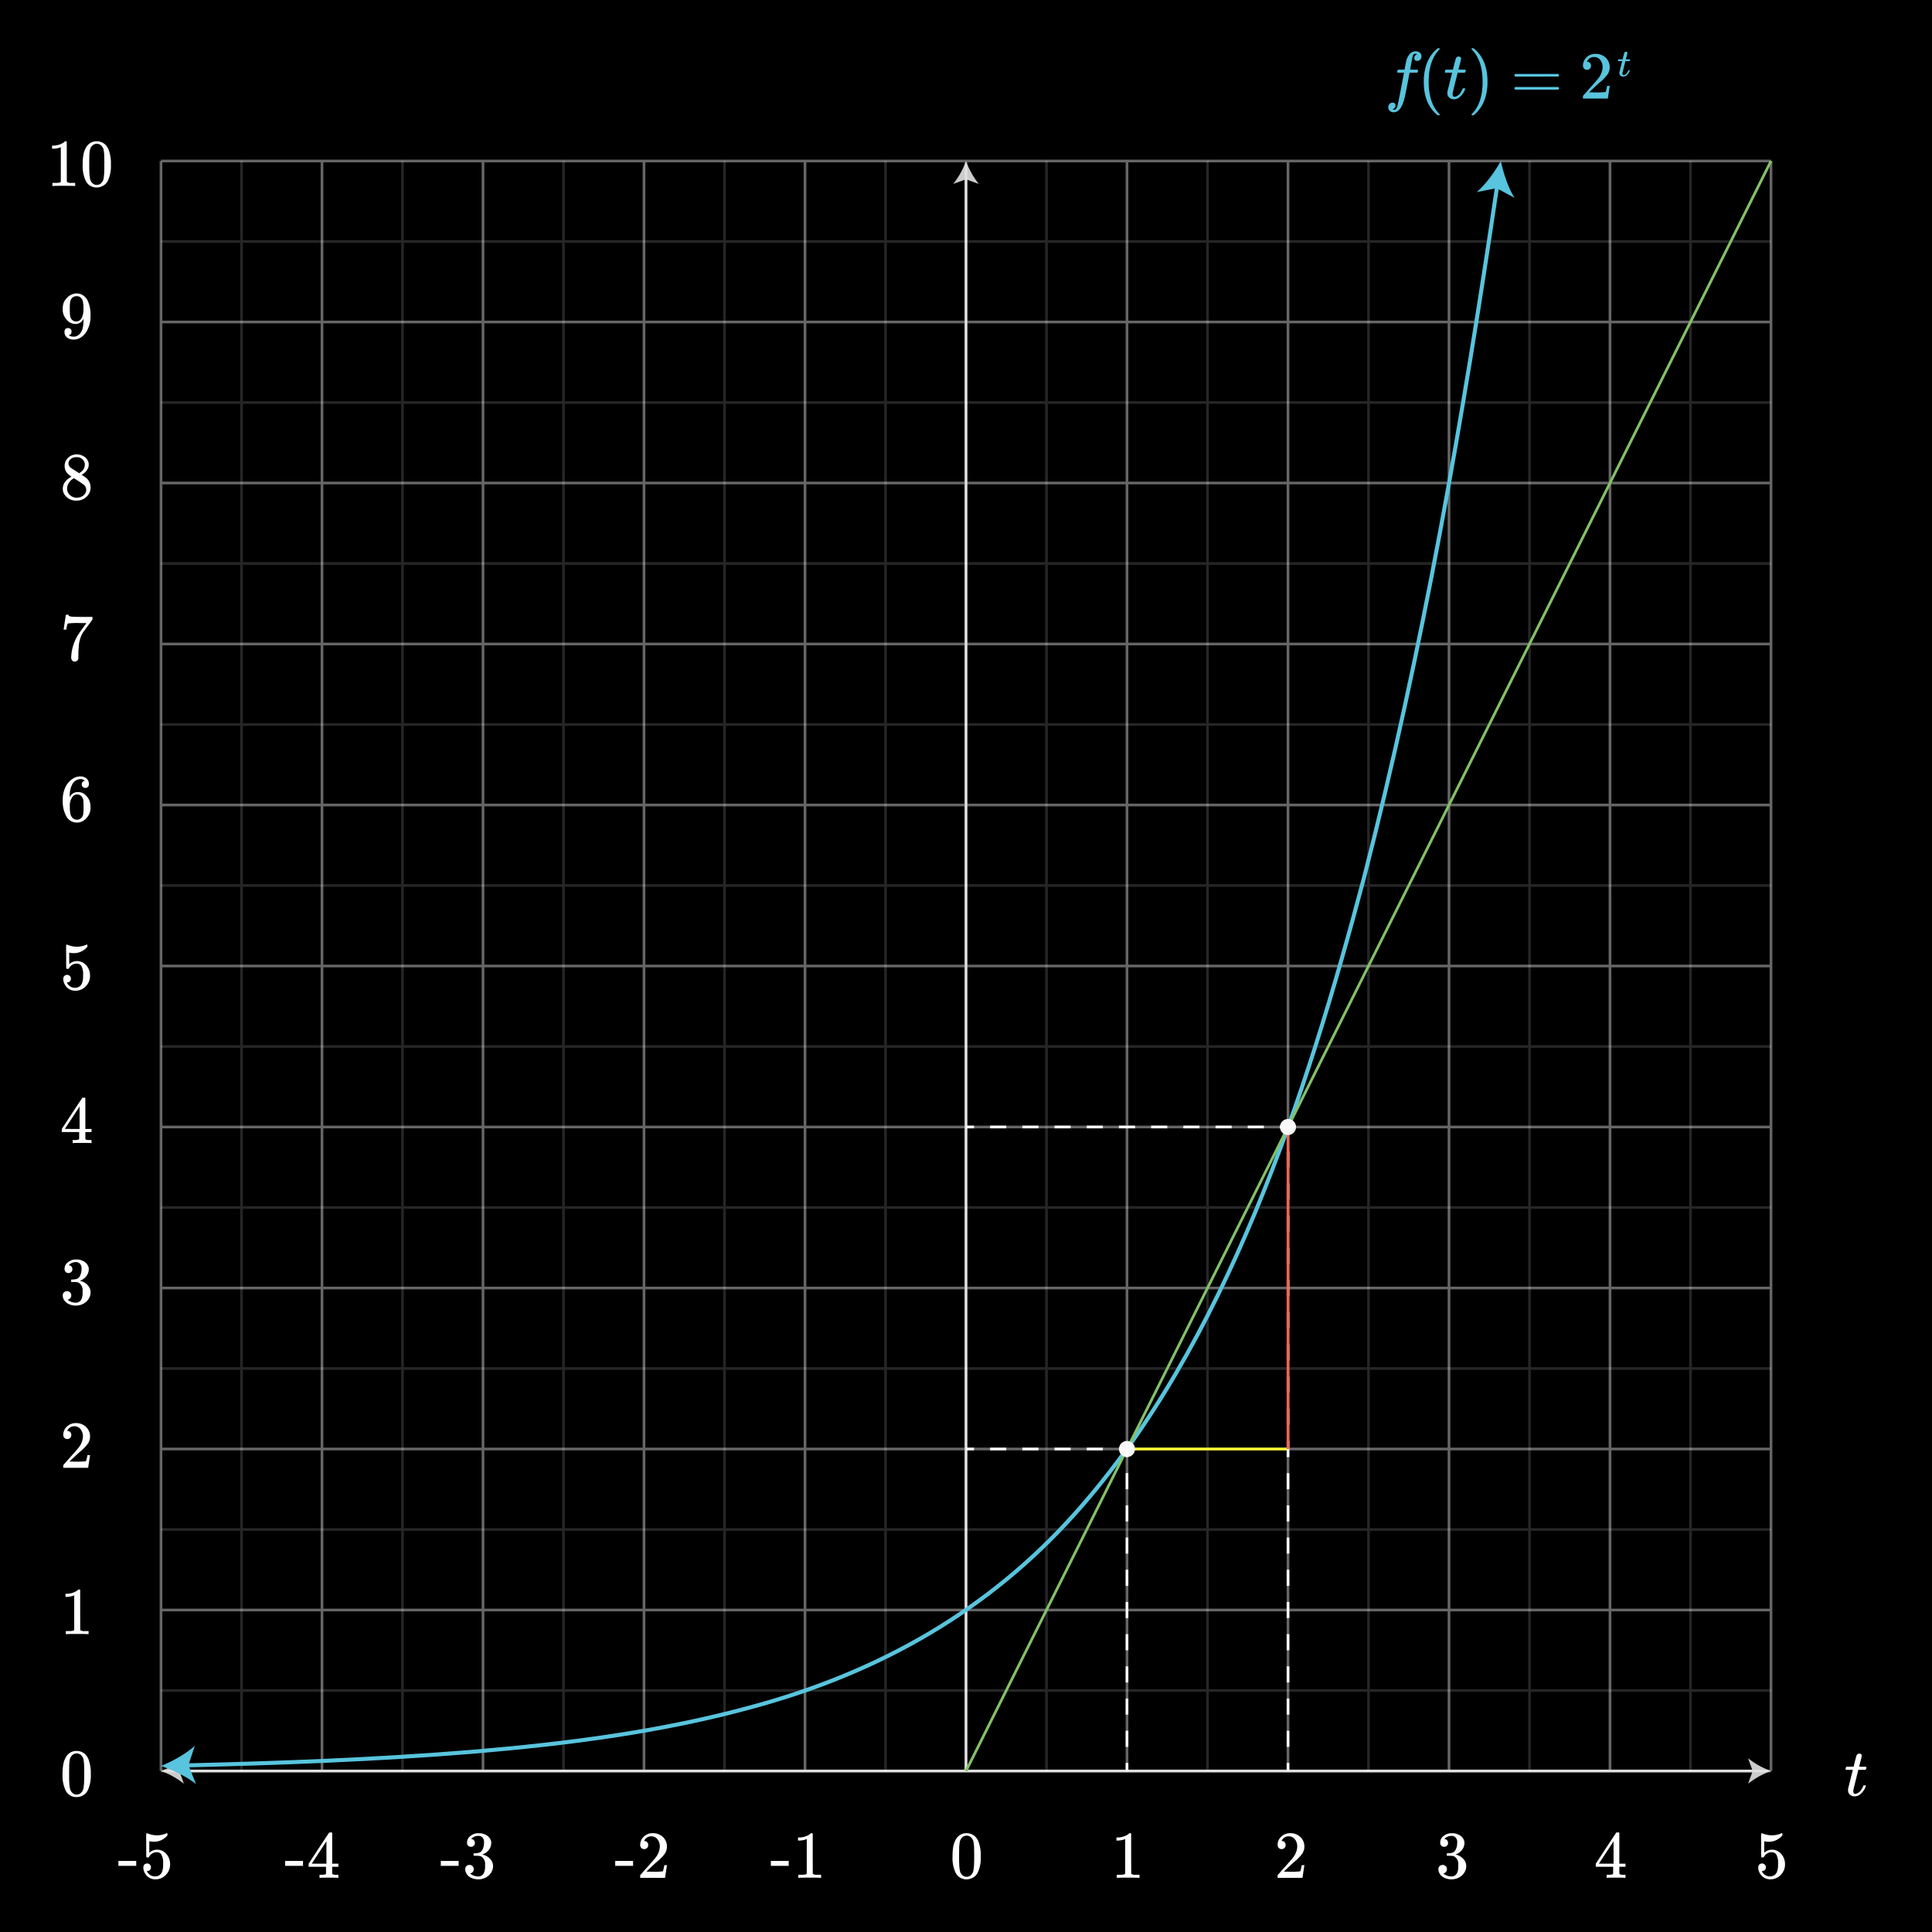 <svg xmlns="http://www.w3.org/2000/svg" width="720" height="720" viewBox="0 0 720 720"><rect width="720" height="720"/><g style="opacity:0.15"><line x1="90" y1="60" x2="90" y2="660" style="fill:none;stroke:#fff;stroke-miterlimit:24"/><line x1="150" y1="60" x2="150" y2="660" style="fill:none;stroke:#fff;stroke-miterlimit:24"/><line x1="210" y1="60" x2="210" y2="660" style="fill:none;stroke:#fff;stroke-miterlimit:24"/><line x1="270" y1="60" x2="270" y2="660" style="fill:none;stroke:#fff;stroke-miterlimit:24"/><line x1="330" y1="60" x2="330" y2="660" style="fill:none;stroke:#fff;stroke-miterlimit:24"/><line x1="390" y1="60" x2="390" y2="660" style="fill:none;stroke:#fff;stroke-miterlimit:24"/><line x1="450" y1="60" x2="450" y2="660" style="fill:none;stroke:#fff;stroke-miterlimit:24"/><line x1="510" y1="60" x2="510" y2="660" style="fill:none;stroke:#fff;stroke-miterlimit:24"/><line x1="570" y1="60" x2="570" y2="660" style="fill:none;stroke:#fff;stroke-miterlimit:24"/><line x1="630" y1="60" x2="630" y2="660" style="fill:none;stroke:#fff;stroke-miterlimit:24"/><line x1="60" y1="90" x2="660" y2="90" style="fill:none;stroke:#fff;stroke-miterlimit:24"/><line x1="60" y1="150" x2="660" y2="150" style="fill:none;stroke:#fff;stroke-miterlimit:24"/><line x1="60" y1="210" x2="660" y2="210" style="fill:none;stroke:#fff;stroke-miterlimit:24"/><line x1="60" y1="270" x2="660" y2="270" style="fill:none;stroke:#fff;stroke-miterlimit:24"/><line x1="60" y1="330" x2="660" y2="330" style="fill:none;stroke:#fff;stroke-miterlimit:24"/><line x1="60" y1="390" x2="660" y2="390" style="fill:none;stroke:#fff;stroke-miterlimit:24"/><line x1="60" y1="450" x2="660" y2="450" style="fill:none;stroke:#fff;stroke-miterlimit:24"/><line x1="60" y1="510" x2="660" y2="510" style="fill:none;stroke:#fff;stroke-miterlimit:24"/><line x1="60" y1="570" x2="660" y2="570" style="fill:none;stroke:#fff;stroke-miterlimit:24"/><line x1="60" y1="630" x2="660" y2="630" style="fill:none;stroke:#fff;stroke-miterlimit:24"/></g><g style="opacity:0.4"><line x1="60" y1="60" x2="60" y2="660" style="fill:none;stroke:#fff;stroke-miterlimit:24"/><line x1="120" y1="60" x2="120" y2="660" style="fill:none;stroke:#fff;stroke-miterlimit:24"/><line x1="180" y1="60" x2="180" y2="660" style="fill:none;stroke:#fff;stroke-miterlimit:24"/><line x1="240" y1="60" x2="240" y2="660" style="fill:none;stroke:#fff;stroke-miterlimit:24"/><line x1="300" y1="60" x2="300" y2="660" style="fill:none;stroke:#fff;stroke-miterlimit:24"/><line x1="360" y1="60" x2="360" y2="660" style="fill:none;stroke:#fff;stroke-miterlimit:24"/><line x1="420" y1="60" x2="420" y2="660" style="fill:none;stroke:#fff;stroke-miterlimit:24"/><line x1="480" y1="60" x2="480" y2="660" style="fill:none;stroke:#fff;stroke-miterlimit:24"/><line x1="540" y1="60" x2="540" y2="660" style="fill:none;stroke:#fff;stroke-miterlimit:24"/><line x1="600" y1="60" x2="600" y2="660" style="fill:none;stroke:#fff;stroke-miterlimit:24"/><line x1="660" y1="60" x2="660" y2="660" style="fill:none;stroke:#fff;stroke-miterlimit:24"/><line x1="60" y1="60" x2="660" y2="60" style="fill:none;stroke:#fff;stroke-miterlimit:24"/><line x1="60" y1="120" x2="660" y2="120" style="fill:none;stroke:#fff;stroke-miterlimit:24"/><line x1="60" y1="180" x2="660" y2="180" style="fill:none;stroke:#fff;stroke-miterlimit:24"/><line x1="60" y1="240" x2="660" y2="240" style="fill:none;stroke:#fff;stroke-miterlimit:24"/><line x1="60" y1="300" x2="660" y2="300" style="fill:none;stroke:#fff;stroke-miterlimit:24"/><line x1="60" y1="360" x2="660" y2="360" style="fill:none;stroke:#fff;stroke-miterlimit:24"/><line x1="60" y1="420" x2="660" y2="420" style="fill:none;stroke:#fff;stroke-miterlimit:24"/><line x1="60" y1="480" x2="660" y2="480" style="fill:none;stroke:#fff;stroke-miterlimit:24"/><line x1="60" y1="540" x2="660" y2="540" style="fill:none;stroke:#fff;stroke-miterlimit:24"/><line x1="60" y1="600" x2="660" y2="600" style="fill:none;stroke:#fff;stroke-miterlimit:24"/><line x1="60" y1="660" x2="660" y2="660" style="fill:none;stroke:#fff;stroke-miterlimit:24"/></g><g style="opacity:0.8"><line x1="360" y1="660" x2="360" y2="66.035" style="fill:none;stroke:#fff;stroke-miterlimit:10"/><path d="M360,60a30.231,30.231,0,0,0,4.756,8.547L360,66.827l-4.755,1.72A30.2,30.2,0,0,0,360,60Z" style="fill:#fff"/></g><path d="M356.4,685.2a4.412,4.412,0,0,1,3.825-2.025,4.607,4.607,0,0,1,3.2,1.25,5.407,5.407,0,0,1,1.151,1.7,14.3,14.3,0,0,1,.926,5.7,13.04,13.04,0,0,1-1.077,5.925,4.329,4.329,0,0,1-2.048,2.1,4.728,4.728,0,0,1-2.125.524,4.408,4.408,0,0,1-4.2-2.625,13.058,13.058,0,0,1-1.074-5.925,19.438,19.438,0,0,1,.313-3.838A8.373,8.373,0,0,1,356.4,685.2Zm5.626-.3a2.307,2.307,0,0,0-1.775-.8,2.38,2.38,0,0,0-1.8.8,3.006,3.006,0,0,0-.75,1.4,15.451,15.451,0,0,0-.25,2.85q0,.15-.012.975t-.014,1.375q0,2.4.051,3.351a14.113,14.113,0,0,0,.3,2.511,2.832,2.832,0,0,0,.75,1.313,2.213,2.213,0,0,0,1.725.75,2.187,2.187,0,0,0,1.7-.75,2.832,2.832,0,0,0,.75-1.313,14.307,14.307,0,0,0,.3-2.511q.05-.951.048-3.351,0-.549-.011-1.375t-.012-.975a15.634,15.634,0,0,0-.25-2.85A3.043,3.043,0,0,0,362.026,684.9Z" style="fill:#fff"/><path d="M24.732,654.548a4.411,4.411,0,0,1,3.825-2.026,4.607,4.607,0,0,1,3.2,1.25,5.412,5.412,0,0,1,1.151,1.7,14.294,14.294,0,0,1,.926,5.7,13.043,13.043,0,0,1-1.077,5.925,4.327,4.327,0,0,1-2.048,2.1,4.716,4.716,0,0,1-2.125.525,4.405,4.405,0,0,1-4.2-2.625,13.059,13.059,0,0,1-1.075-5.925,19.514,19.514,0,0,1,.313-3.838A8.386,8.386,0,0,1,24.732,654.548Zm5.626-.3a2.308,2.308,0,0,0-1.775-.8,2.381,2.381,0,0,0-1.8.8,3.008,3.008,0,0,0-.75,1.4,15.455,15.455,0,0,0-.25,2.851q0,.15-.012.975t-.014,1.375q0,2.4.051,3.35a14.127,14.127,0,0,0,.3,2.512,2.829,2.829,0,0,0,.75,1.312,2.213,2.213,0,0,0,1.725.75,2.187,2.187,0,0,0,1.7-.75,2.829,2.829,0,0,0,.75-1.312,14.321,14.321,0,0,0,.3-2.512q.05-.951.048-3.35,0-.55-.011-1.375t-.012-.975a15.638,15.638,0,0,0-.25-2.851A3.044,3.044,0,0,0,30.358,654.248Z" style="fill:#fff"/><path d="M32.733,609q-.427-.075-3.977-.075-3.5,0-3.923.075h-.3v-1.151h.649a14.141,14.141,0,0,0,1.875-.074,1.6,1.6,0,0,0,.6-.3V594.55a.6.6,0,0,0-.2.075,7.346,7.346,0,0,1-2.576.474h-.474V593.95h.474a6.963,6.963,0,0,0,3.5-.95,3.462,3.462,0,0,0,.776-.575c.033-.05.133-.076.3-.076a.625.625,0,0,1,.423.151v7.474l.026,7.5a2.419,2.419,0,0,0,1.625.375h1.474V609Z" style="fill:#fff"/><path d="M25.083,536.275a1.4,1.4,0,0,1-1.1-.45,1.6,1.6,0,0,1-.4-1.1,4.1,4.1,0,0,1,1.362-3.086,4.583,4.583,0,0,1,3.264-1.289,5.414,5.414,0,0,1,3.562,1.164,4.874,4.874,0,0,1,1.736,3.037,7.357,7.357,0,0,1,.051.825,4.718,4.718,0,0,1-.875,2.724,16.52,16.52,0,0,1-2.824,2.875q-.9.777-2.5,2.3l-1.477,1.4,1.9.025a30.106,30.106,0,0,0,4.176-.125c.066-.017.15-.191.25-.525a15.851,15.851,0,0,0,.349-1.7v-.074h1v.074l-.7,4.576V547H23.583v-.475a1.7,1.7,0,0,1,.049-.575q.025-.026,2.1-2.375,2.724-3.026,3.5-4a7.258,7.258,0,0,0,1.674-4.175,4.37,4.37,0,0,0-.862-2.762,2.881,2.881,0,0,0-2.414-1.113,2.742,2.742,0,0,0-2.349,1.3c-.033.066-.084.158-.151.274a.567.567,0,0,0-.074.151c0,.016.041.025.125.025a1.274,1.274,0,0,1,1.012.449,1.557,1.557,0,0,1,.389,1.051,1.5,1.5,0,0,1-.413,1.063A1.428,1.428,0,0,1,25.083,536.275Z" style="fill:#fff"/><path d="M25.507,474.425A1.368,1.368,0,0,1,24.445,474a1.572,1.572,0,0,1-.387-1.1,3.017,3.017,0,0,1,1.125-2.387,4.782,4.782,0,0,1,2.6-1.138h.375c.584,0,.951.009,1.1.025a6.036,6.036,0,0,1,1.676.525,3.719,3.719,0,0,1,2.074,2.35,2.383,2.383,0,0,1,.077.675,4.165,4.165,0,0,1-.913,2.638,5.055,5.055,0,0,1-2.289,1.662q-.123.05,0,.075a1.63,1.63,0,0,0,.25.075,5.339,5.339,0,0,1,2.577,1.587,3.833,3.833,0,0,1,1.048,2.638,4.364,4.364,0,0,1-.474,1.974,4.967,4.967,0,0,1-1.963,2.114,5.693,5.693,0,0,1-3.037.837,5.971,5.971,0,0,1-2.924-.7,3.593,3.593,0,0,1-1.727-1.875,2.821,2.821,0,0,1-.25-1.224,1.5,1.5,0,0,1,.463-1.138,1.666,1.666,0,0,1,2.264.013,1.529,1.529,0,0,1,.449,1.125,1.606,1.606,0,0,1-.324,1,1.481,1.481,0,0,1-.875.55l-.176.049a4.707,4.707,0,0,0,3.1,1.125,2.233,2.233,0,0,0,2.076-1.324,5.752,5.752,0,0,0,.424-2.525v-.5a3.2,3.2,0,0,0-1.6-3.175,5.211,5.211,0,0,0-1.525-.175l-1.049-.025-.076-.05a.943.943,0,0,1-.049-.4c0-.2.023-.326.074-.375a.211.211,0,0,1,.125-.076,8.732,8.732,0,0,0,1.449-.125,2.159,2.159,0,0,0,1.676-1.237,5.523,5.523,0,0,0,.574-2.612,2.375,2.375,0,0,0-.875-2.175,2.067,2.067,0,0,0-1.173-.351,3.71,3.71,0,0,0-2.2.676,1.077,1.077,0,0,0-.224.162,1.448,1.448,0,0,0-.2.213l-.077.1c.051.016.11.033.176.05a1.194,1.194,0,0,1,.838.475,1.525,1.525,0,0,1,.338.975,1.381,1.381,0,0,1-.414,1.013A1.44,1.44,0,0,1,25.507,474.425Z" style="fill:#fff"/><path d="M33.882,426q-.348-.075-3.224-.075-3,0-3.35.075h-.224v-1.151h.775a5.145,5.145,0,0,0,1.324-.125.45.45,0,0,0,.3-.25q.024-.05.023-1.349v-1.25H23.033v-1.151l3.775-5.774q3.827-5.8,3.875-5.825a1.328,1.328,0,0,1,.526-.05h.449l.15.149v11.5h2.3v1.151h-2.3v1.275q0,1.026.012,1.2a.465.465,0,0,0,.139.3,3.156,3.156,0,0,0,1.423.2h.727V426Zm-4.224-5.276v-8.349L24.183,420.7l2.725.024Z" style="fill:#fff"/><path d="M25.007,363.31a1.375,1.375,0,0,1,1.014.413,1.406,1.406,0,0,1,.412,1.037,1.286,1.286,0,0,1-.426.975,1.349,1.349,0,0,1-.949.4h-.176l.076.125a3.239,3.239,0,0,0,1.151,1.325,3.173,3.173,0,0,0,1.824.525,2.658,2.658,0,0,0,2.551-1.5,7.631,7.631,0,0,0,.475-3.2,6.211,6.211,0,0,0-.676-3.475,1.969,1.969,0,0,0-1.6-.825,3.217,3.217,0,0,0-2.949,1.7.491.491,0,0,1-.188.212,1.075,1.075,0,0,1-.363.038q-.426,0-.475-.15-.051-.1-.05-4.375,0-.75-.013-1.775t-.013-1.3q0-1.4.151-1.4a.143.143,0,0,1,.1-.05l.452.15a8.857,8.857,0,0,0,3.324.65,8.5,8.5,0,0,0,3.4-.7.789.789,0,0,1,.324-.1q.2,0,.2.45v.325a6.392,6.392,0,0,1-5.125,2.425,6.007,6.007,0,0,1-1.4-.15l-.25-.05v4.3a4.286,4.286,0,0,1,3.949-1.025,4.733,4.733,0,0,1,2.739,1.9,5.743,5.743,0,0,1,1.062,3.45,5.464,5.464,0,0,1-1.588,3.925,5.212,5.212,0,0,1-3.912,1.65,4.169,4.169,0,0,1-2.676-.875,2.78,2.78,0,0,1-.824-.825,4.424,4.424,0,0,1-.95-2.225c0-.05,0-.129-.013-.237s-.012-.188-.012-.238a1.485,1.485,0,0,1,.4-1.1A1.386,1.386,0,0,1,25.007,363.31Z" style="fill:#fff"/><path d="M31.658,290.974a2.367,2.367,0,0,0-1.549-.625,3.58,3.58,0,0,0-2.926,1.5,8.69,8.69,0,0,0-1.176,5.051l.026.1.2-.325a3.193,3.193,0,0,1,2.773-1.5,4.188,4.188,0,0,1,2.026.475,5.2,5.2,0,0,1,1.2,1.012,6.376,6.376,0,0,1,.975,1.413,6.733,6.733,0,0,1,.525,2.675v.45a4.489,4.489,0,0,1-.125,1.075,5.628,5.628,0,0,1-1.551,2.775,4.6,4.6,0,0,1-2.4,1.4,4.928,4.928,0,0,1-1.85.024,4.422,4.422,0,0,1-2.95-2,11.667,11.667,0,0,1-1.476-6.3,11.009,11.009,0,0,1,.951-4.725,7.468,7.468,0,0,1,2.651-3.15,4.979,4.979,0,0,1,2.924-.951,3.426,3.426,0,0,1,2.338.776,2.673,2.673,0,0,1,.886,2.125,1.383,1.383,0,0,1-.361,1,1.277,1.277,0,0,1-.963.375,1.326,1.326,0,0,1-.963-.35,1.289,1.289,0,0,1-.361-.975A1.237,1.237,0,0,1,31.658,290.974Zm-1.1,6a2.183,2.183,0,0,0-1.8-.9,2.031,2.031,0,0,0-1.5.575,5.419,5.419,0,0,0-1.224,3.949,10.507,10.507,0,0,0,.3,3.076,2.872,2.872,0,0,0,.849,1.275,2.094,2.094,0,0,0,1.426.524,2.242,2.242,0,0,0,1.949-.949,2.764,2.764,0,0,0,.475-1.25,16.674,16.674,0,0,0,.1-2.1v-.8a17.262,17.262,0,0,0-.1-2.151A2.777,2.777,0,0,0,30.558,296.974Z" style="fill:#fff"/><path d="M23.708,234.55q.024-.051.424-2.725l.4-2.675c0-.033.166-.051.5-.051h.5v.1q0,.25.375.425a3.914,3.914,0,0,0,1.312.224q.938.053,4.213.051h3.026v.975l-1.7,2.325q-.375.525-.849,1.162c-.317.425-.559.755-.725.987s-.267.375-.3.426a11.564,11.564,0,0,0-1.548,5.425q-.1,1.026-.125,2.8c0,.233,0,.471-.014.713s-.012.437-.012.587v.225a1.266,1.266,0,0,1-.488.725,1.338,1.338,0,0,1-.836.3,1.22,1.22,0,0,1-.963-.412A1.667,1.667,0,0,1,26.533,245q0-.375.1-1.425a17.461,17.461,0,0,1,2.327-6.775q.5-.8,2.1-3.025l1.151-1.575H29.882a29.627,29.627,0,0,0-4.574.149c-.067.035-.159.217-.275.551a8.324,8.324,0,0,0-.25,1.175,2.977,2.977,0,0,1-.075.475v.075h-1Z" style="fill:#fff"/><path d="M26.632,177.625a7.42,7.42,0,0,1-1.886-1.675,4.292,4.292,0,0,1-.263-4.1,4.444,4.444,0,0,1,1.612-1.812,4.4,4.4,0,0,1,2.438-.688,4.973,4.973,0,0,1,2.951.888,3.69,3.69,0,0,1,1.549,2.288,4.461,4.461,0,0,1,.025.6,3.592,3.592,0,0,1-.051.75,4.668,4.668,0,0,1-2.273,2.849l-.3.2q1.4.949,1.449,1a4.6,4.6,0,0,1,1.875,3.725,4.645,4.645,0,0,1-1.486,3.462,5.135,5.135,0,0,1-3.713,1.438,5,5,0,0,1-4.525-2.25,3.718,3.718,0,0,1-.625-2.175Q23.408,179.4,26.632,177.625Zm-1.625,4.45a3.132,3.132,0,0,0,1.077,2.438,3.629,3.629,0,0,0,2.5.961,4.044,4.044,0,0,0,1.861-.424,3.113,3.113,0,0,0,1.264-1.1,2.474,2.474,0,0,0,.423-1.375,2.538,2.538,0,0,0-.875-1.9q-.2-.2-2.074-1.425-.351-.227-.762-.487t-.638-.414l-.2-.125-.3.151a4.862,4.862,0,0,0-2.075,2.5A4.086,4.086,0,0,0,25.007,182.075Zm6.6-8.9a2.58,2.58,0,0,0-.7-1.826,3.1,3.1,0,0,0-1.7-.949,8.21,8.21,0,0,0-.827-.025,3.021,3.021,0,0,0-2.224.9,1.807,1.807,0,0,0-.625,1.375,1.964,1.964,0,0,0,.9,1.7q.126.126,1.6,1.051l1.451.949c.016-.015.125-.086.324-.211a2.587,2.587,0,0,0,.449-.338A3.245,3.245,0,0,0,31.609,173.175Z" style="fill:#fff"/><path d="M26.658,123.6a1.419,1.419,0,0,1-.262.875,1.064,1.064,0,0,1-.687.426l-.1.025c0,.016.057.062.174.137a1.03,1.03,0,0,0,.275.138,3.571,3.571,0,0,0,1.426.25,2.769,2.769,0,0,0,.648-.05,3.419,3.419,0,0,0,2.026-1.551q.975-1.4.974-4.849v-.175l-.125.2a3.193,3.193,0,0,1-2.875,1.7,4.237,4.237,0,0,1-3.4-1.724,5.418,5.418,0,0,1-1.351-3.9,6.2,6.2,0,0,1,.388-2.375,6.021,6.021,0,0,1,1.338-1.875,4.942,4.942,0,0,1,3.1-1.474l.074-.026h.125c.033,0,.088,0,.162.013a1.644,1.644,0,0,0,.187.013,3.46,3.46,0,0,1,.727.05A4.73,4.73,0,0,1,32.658,112a12.782,12.782,0,0,1,1.076,5.65,11.054,11.054,0,0,1-1.5,5.925,6.841,6.841,0,0,1-2.113,2.188,4.758,4.758,0,0,1-2.588.787A4.057,4.057,0,0,1,25,125.812a2.525,2.525,0,0,1-.963-2.137q0-1.4,1.326-1.4a1.226,1.226,0,0,1,1.3,1.324Zm2.525-13.174a3.707,3.707,0,0,0-.7-.05,2.207,2.207,0,0,0-1.625.675,2.651,2.651,0,0,0-.688,1.312,14.227,14.227,0,0,0-.164,2.612,23.166,23.166,0,0,0,.125,2.7,2.515,2.515,0,0,0,.739,1.538,2.166,2.166,0,0,0,1.562.587h.1a2.3,2.3,0,0,0,1.963-1.412,7.274,7.274,0,0,0,.613-3.138,13.691,13.691,0,0,0-.2-2.8,2.689,2.689,0,0,0-.612-1.3A2.1,2.1,0,0,0,29.183,110.425Z" style="fill:#fff"/><path d="M27.734,69.312q-.428-.073-3.977-.075-3.5,0-3.924.075h-.3v-1.15h.65a14.141,14.141,0,0,0,1.875-.074,1.616,1.616,0,0,0,.6-.3V54.862a.621.621,0,0,0-.2.075,7.37,7.37,0,0,1-2.577.475h-.474V54.263h.474a6.964,6.964,0,0,0,3.5-.951,3.432,3.432,0,0,0,.776-.575c.033-.05.133-.075.3-.075a.629.629,0,0,1,.423.15v7.475l.026,7.5a2.419,2.419,0,0,0,1.625.375h1.474v1.15Z" style="fill:#fff"/><path d="M32.234,54.687a4.412,4.412,0,0,1,3.824-2.025,4.611,4.611,0,0,1,3.2,1.25,5.452,5.452,0,0,1,1.151,1.7,14.317,14.317,0,0,1,.925,5.7,13.041,13.041,0,0,1-1.076,5.925,4.331,4.331,0,0,1-2.049,2.1,4.724,4.724,0,0,1-2.125.524,4.407,4.407,0,0,1-4.2-2.625,13.056,13.056,0,0,1-1.075-5.925,19.521,19.521,0,0,1,.313-3.838A8.4,8.4,0,0,1,32.234,54.687Zm5.625-.3a2.3,2.3,0,0,0-1.775-.8,2.377,2.377,0,0,0-1.8.8,3,3,0,0,0-.75,1.4,15.365,15.365,0,0,0-.25,2.851c0,.1,0,.424-.013.974s-.013,1.009-.013,1.375q0,2.4.05,3.351a14.2,14.2,0,0,0,.3,2.511,2.832,2.832,0,0,0,.75,1.313,2.214,2.214,0,0,0,1.725.75,2.19,2.19,0,0,0,1.7-.75,2.849,2.849,0,0,0,.75-1.313,14.317,14.317,0,0,0,.3-2.511q.049-.951.049-3.351,0-.549-.012-1.375t-.012-.974a15.546,15.546,0,0,0-.25-2.851A3.016,3.016,0,0,0,37.859,54.388Z" style="fill:#fff"/><path d="M424.4,699.82q-.428-.075-3.977-.075-3.5,0-3.924.075h-.3v-1.15h.65a14.326,14.326,0,0,0,1.875-.074,1.632,1.632,0,0,0,.6-.3V685.37a.6.6,0,0,0-.2.075,7.37,7.37,0,0,1-2.577.475h-.474v-1.15h.474a6.954,6.954,0,0,0,3.5-.95,3.432,3.432,0,0,0,.776-.575c.033-.05.133-.075.3-.075a.629.629,0,0,1,.423.15V690.8l.026,7.5a2.419,2.419,0,0,0,1.625.375h1.474v1.15Z" style="fill:#fff"/><path d="M287.275,695.346V693.52h6.649v1.826Z" style="fill:#fff"/><path d="M305.725,699.82q-.426-.075-3.975-.075-3.5,0-3.925.075h-.3v-1.15h.649a14.326,14.326,0,0,0,1.875-.074,1.634,1.634,0,0,0,.6-.3V685.37a.591.591,0,0,0-.2.075,7.363,7.363,0,0,1-2.575.475H297.4v-1.15h.475a6.96,6.96,0,0,0,3.5-.95,3.47,3.47,0,0,0,.775-.575q.05-.075.3-.075a.638.638,0,0,1,.425.15V690.8l.025,7.5a2.419,2.419,0,0,0,1.625.375H306v1.15Z" style="fill:#fff"/><path d="M229.275,695.346V693.52h6.649v1.826Z" style="fill:#fff"/><path d="M240.075,689.1a1.4,1.4,0,0,1-1.1-.451,1.594,1.594,0,0,1-.4-1.1,4.1,4.1,0,0,1,1.362-3.087,4.581,4.581,0,0,1,3.263-1.288,5.413,5.413,0,0,1,3.562,1.163,4.876,4.876,0,0,1,1.738,3.037,7.584,7.584,0,0,1,.049.825,4.723,4.723,0,0,1-.875,2.725,16.553,16.553,0,0,1-2.824,2.875q-.9.776-2.5,2.3l-1.475,1.4,1.9.025a30.085,30.085,0,0,0,4.175-.125c.066-.016.15-.191.25-.525a15.867,15.867,0,0,0,.349-1.7V695.1h1v.074l-.7,4.575v.075h-9.275v-.474a1.67,1.67,0,0,1,.05-.576q.024-.024,2.1-2.375,2.726-3.024,3.5-4a7.251,7.251,0,0,0,1.675-4.174,4.377,4.377,0,0,0-.862-2.763,2.883,2.883,0,0,0-2.413-1.112,2.743,2.743,0,0,0-2.35,1.3c-.034.067-.084.159-.15.275a.589.589,0,0,0-.076.15c0,.017.042.026.125.026a1.273,1.273,0,0,1,1.013.449,1.559,1.559,0,0,1,.388,1.051,1.5,1.5,0,0,1-.412,1.062A1.43,1.43,0,0,1,240.075,689.1Z" style="fill:#fff"/><path d="M164.275,695.346V693.52h6.649v1.826Z" style="fill:#fff"/><path d="M175.5,688.245a1.368,1.368,0,0,1-1.063-.425,1.565,1.565,0,0,1-.388-1.1,3.017,3.017,0,0,1,1.125-2.388,4.785,4.785,0,0,1,2.6-1.138h.375q.874,0,1.1.026a6.041,6.041,0,0,1,1.674.524A3.724,3.724,0,0,1,183,686.1a2.462,2.462,0,0,1,.075.674,4.166,4.166,0,0,1-.912,2.638,5.063,5.063,0,0,1-2.288,1.662c-.083.033-.083.059,0,.075a1.591,1.591,0,0,0,.25.076,5.332,5.332,0,0,1,2.575,1.586,3.832,3.832,0,0,1,1.05,2.638,4.369,4.369,0,0,1-.475,1.975,4.964,4.964,0,0,1-1.963,2.113,5.687,5.687,0,0,1-3.037.837,5.972,5.972,0,0,1-2.925-.7,3.6,3.6,0,0,1-1.725-1.875,2.815,2.815,0,0,1-.25-1.225,1.5,1.5,0,0,1,.462-1.138,1.665,1.665,0,0,1,2.263.013,1.526,1.526,0,0,1,.449,1.125,1.6,1.6,0,0,1-.324,1,1.478,1.478,0,0,1-.875.55l-.176.05a4.707,4.707,0,0,0,3.1,1.125,2.233,2.233,0,0,0,2.075-1.324,5.755,5.755,0,0,0,.425-2.526v-.5a3.2,3.2,0,0,0-1.6-3.175,5.214,5.214,0,0,0-1.524-.174l-1.05-.026-.075-.05a.914.914,0,0,1-.05-.4.6.6,0,0,1,.074-.375.208.208,0,0,1,.125-.075,8.755,8.755,0,0,0,1.451-.125,2.161,2.161,0,0,0,1.674-1.238,5.509,5.509,0,0,0,.576-2.612,2.378,2.378,0,0,0-.875-2.175,2.075,2.075,0,0,0-1.175-.35,3.693,3.693,0,0,0-2.2.676,1,1,0,0,0-.225.162,1.469,1.469,0,0,0-.2.213l-.075.1c.049.017.108.033.174.05a1.19,1.19,0,0,1,.838.476,1.523,1.523,0,0,1,.338.974,1.378,1.378,0,0,1-.413,1.013A1.439,1.439,0,0,1,175.5,688.245Z" style="fill:#fff"/><path d="M106.275,695.346V693.52h6.649v1.826Z" style="fill:#fff"/><path d="M125.875,699.82q-.351-.075-3.225-.075-3,0-3.351.075h-.224v-1.15h.775a5.237,5.237,0,0,0,1.324-.125.446.446,0,0,0,.3-.25q.024-.049.025-1.35V695.7h-6.475v-1.15l3.774-5.775q3.826-5.8,3.875-5.825a1.332,1.332,0,0,1,.526-.05h.45l.149.15v11.5h2.3v1.15h-2.3v1.276q0,1.024.013,1.2a.461.461,0,0,0,.138.3,3.183,3.183,0,0,0,1.425.2h.725v1.15Zm-4.225-5.275V686.2l-5.476,8.325,2.726.025Z" style="fill:#fff"/><path d="M44.117,695.346V693.52h6.649v1.826Z" style="fill:#fff"/><path d="M54.841,694.471a1.372,1.372,0,0,1,1.013.412,1.406,1.406,0,0,1,.412,1.037,1.284,1.284,0,0,1-.425.975,1.35,1.35,0,0,1-.95.4h-.175l.076.125a3.236,3.236,0,0,0,1.15,1.325,3.166,3.166,0,0,0,1.824.525,2.658,2.658,0,0,0,2.551-1.5,7.631,7.631,0,0,0,.475-3.2,6.215,6.215,0,0,0-.675-3.474,1.968,1.968,0,0,0-1.6-.826,3.217,3.217,0,0,0-2.949,1.7.48.48,0,0,1-.188.211,1.067,1.067,0,0,1-.363.039c-.283,0-.441-.051-.474-.151q-.051-.1-.05-4.375,0-.75-.013-1.775t-.013-1.3q0-1.4.151-1.4a.141.141,0,0,1,.1-.051l.451.15a8.863,8.863,0,0,0,3.325.651,8.5,8.5,0,0,0,3.4-.7.793.793,0,0,1,.325-.1q.2,0,.2.45v.325a6.392,6.392,0,0,1-5.125,2.425,6.076,6.076,0,0,1-1.4-.149l-.25-.051v4.3a4.286,4.286,0,0,1,3.95-1.026,4.728,4.728,0,0,1,2.738,1.9,5.738,5.738,0,0,1,1.062,3.449,5.471,5.471,0,0,1-1.587,3.926,5.217,5.217,0,0,1-3.913,1.649,4.166,4.166,0,0,1-2.675-.875,2.794,2.794,0,0,1-.825-.825,4.423,4.423,0,0,1-.949-2.225c0-.05-.005-.129-.013-.237s-.012-.188-.012-.237a1.484,1.484,0,0,1,.4-1.1A1.382,1.382,0,0,1,54.841,694.471Z" style="fill:#fff"/><path d="M477.628,689.1a1.4,1.4,0,0,1-1.1-.451,1.594,1.594,0,0,1-.4-1.1,4.1,4.1,0,0,1,1.362-3.087,4.582,4.582,0,0,1,3.264-1.288,5.413,5.413,0,0,1,3.562,1.163,4.874,4.874,0,0,1,1.736,3.037,7.372,7.372,0,0,1,.051.825,4.723,4.723,0,0,1-.875,2.725A16.591,16.591,0,0,1,482.4,693.8q-.9.776-2.5,2.3l-1.477,1.4,1.9.025a30.106,30.106,0,0,0,4.176-.125c.066-.016.15-.191.25-.525a15.867,15.867,0,0,0,.349-1.7V695.1h1v.074l-.7,4.575v.075h-9.276v-.474a1.711,1.711,0,0,1,.049-.576q.025-.024,2.1-2.375,2.724-3.024,3.5-4a7.255,7.255,0,0,0,1.674-4.174,4.371,4.371,0,0,0-.862-2.763,2.883,2.883,0,0,0-2.414-1.112,2.741,2.741,0,0,0-2.349,1.3c-.033.067-.084.159-.151.275a.584.584,0,0,0-.074.15c0,.017.041.026.125.026a1.271,1.271,0,0,1,1.012.449,1.555,1.555,0,0,1,.389,1.051,1.5,1.5,0,0,1-.413,1.062A1.429,1.429,0,0,1,477.628,689.1Z" style="fill:#fff"/><path d="M538.174,688.245a1.368,1.368,0,0,1-1.062-.425,1.569,1.569,0,0,1-.387-1.1,3.017,3.017,0,0,1,1.125-2.388,4.782,4.782,0,0,1,2.6-1.138h.375c.584,0,.951.009,1.1.026a6.033,6.033,0,0,1,1.676.524,3.721,3.721,0,0,1,2.074,2.351,2.375,2.375,0,0,1,.077.674,4.161,4.161,0,0,1-.913,2.638,5.055,5.055,0,0,1-2.289,1.662c-.082.033-.082.059,0,.075a1.713,1.713,0,0,0,.25.076,5.338,5.338,0,0,1,2.577,1.586,3.834,3.834,0,0,1,1.048,2.638,4.368,4.368,0,0,1-.474,1.975,4.97,4.97,0,0,1-1.963,2.113,5.684,5.684,0,0,1-3.037.837,5.971,5.971,0,0,1-2.924-.7A3.6,3.6,0,0,1,536.3,697.8a2.829,2.829,0,0,1-.25-1.225,1.5,1.5,0,0,1,.463-1.138,1.666,1.666,0,0,1,2.264.013,1.529,1.529,0,0,1,.449,1.125,1.606,1.606,0,0,1-.324,1,1.481,1.481,0,0,1-.875.55l-.176.05a4.707,4.707,0,0,0,3.1,1.125,2.235,2.235,0,0,0,2.076-1.324,5.757,5.757,0,0,0,.424-2.526v-.5a3.2,3.2,0,0,0-1.6-3.175,5.222,5.222,0,0,0-1.525-.174l-1.049-.026-.076-.05a.936.936,0,0,1-.049-.4.588.588,0,0,1,.074-.375.208.208,0,0,1,.125-.075,8.732,8.732,0,0,0,1.449-.125,2.162,2.162,0,0,0,1.676-1.238,5.52,5.52,0,0,0,.574-2.612,2.376,2.376,0,0,0-.875-2.175,2.066,2.066,0,0,0-1.173-.35,3.7,3.7,0,0,0-2.2.676,1.041,1.041,0,0,0-.224.162,1.354,1.354,0,0,0-.2.213l-.077.1c.051.017.11.033.176.05a1.192,1.192,0,0,1,.838.476,1.523,1.523,0,0,1,.338.974,1.379,1.379,0,0,1-.414,1.013A1.44,1.44,0,0,1,538.174,688.245Z" style="fill:#fff"/><path d="M605.549,699.82q-.348-.075-3.224-.075-3,0-3.35.075h-.224v-1.15h.775a5.244,5.244,0,0,0,1.324-.125.45.45,0,0,0,.3-.25q.024-.049.023-1.35V695.7H594.7v-1.15l3.775-5.775q3.826-5.8,3.875-5.825a1.328,1.328,0,0,1,.526-.05h.449l.15.15v11.5h2.3v1.15h-2.3v1.276q0,1.024.012,1.2a.467.467,0,0,0,.139.3,3.172,3.172,0,0,0,1.423.2h.727v1.15Zm-4.224-5.275V686.2l-5.475,8.325,2.725.025Z" style="fill:#fff"/><path d="M656.674,694.471a1.374,1.374,0,0,1,1.014.412,1.406,1.406,0,0,1,.412,1.037,1.285,1.285,0,0,1-.426.975,1.349,1.349,0,0,1-.949.4h-.176l.076.125a3.239,3.239,0,0,0,1.151,1.325,3.166,3.166,0,0,0,1.824.525,2.658,2.658,0,0,0,2.551-1.5,7.631,7.631,0,0,0,.475-3.2,6.2,6.2,0,0,0-.676-3.474,1.968,1.968,0,0,0-1.6-.826,3.216,3.216,0,0,0-2.949,1.7.493.493,0,0,1-.188.211,1.067,1.067,0,0,1-.363.039c-.284,0-.442-.051-.475-.151q-.051-.1-.05-4.375,0-.75-.013-1.775t-.013-1.3q0-1.4.151-1.4a.141.141,0,0,1,.1-.051l.452.15a8.858,8.858,0,0,0,3.324.651,8.5,8.5,0,0,0,3.4-.7.789.789,0,0,1,.324-.1q.2,0,.2.45v.325a6.392,6.392,0,0,1-5.125,2.425,6.064,6.064,0,0,1-1.4-.149l-.25-.051v4.3a4.284,4.284,0,0,1,3.949-1.026,4.73,4.73,0,0,1,2.739,1.9,5.738,5.738,0,0,1,1.062,3.449,5.468,5.468,0,0,1-1.588,3.926,5.215,5.215,0,0,1-3.912,1.649,4.169,4.169,0,0,1-2.676-.875,2.78,2.78,0,0,1-.824-.825,4.424,4.424,0,0,1-.95-2.225c0-.05,0-.129-.013-.237s-.012-.188-.012-.237a1.488,1.488,0,0,1,.4-1.1A1.385,1.385,0,0,1,656.674,694.471Z" style="fill:#fff"/><g style="opacity:0.8"><line x1="66.035" y1="660" x2="653.965" y2="660" style="fill:none;stroke:#fff;stroke-miterlimit:10"/><path d="M60,660a30.231,30.231,0,0,1,8.547,4.756L66.827,660l1.72-4.755A30.2,30.2,0,0,1,60,660Z" style="fill:#fff"/><path d="M660,660a30.231,30.231,0,0,0-8.547,4.756l1.72-4.756-1.72-4.755A30.2,30.2,0,0,0,660,660Z" style="fill:#fff"/></g><path d="M69.049,657.914c35.627-.864,71.261-2.162,106.784-5.061,35.626-3,71.327-7.508,105.834-17.127,46.557-12.828,86.864-35.656,119.166-71.892,56.143-62.761,86.215-156.374,107.5-236.773C530.228,242.184,545.227,155.632,558,68.954" style="fill:none;stroke:#58c4dd;stroke-miterlimit:24;stroke-width:1.5px"/><path d="M60,658.125c4.306,1.449,9.672,3.982,13.034,6.736l-2.8-7.051L72.6,650.6C69.409,653.558,64.209,656.416,60,658.125Z" style="fill:#58c4dd"/><path d="M559.315,60c.918,4.45,2.783,10.082,5.111,13.753l-6.661-3.63-7.441,1.471C553.644,68.788,557.109,63.972,559.315,60Z" style="fill:#58c4dd"/><line x1="420" y1="540" x2="480" y2="540" style="fill:none;stroke:#fff933;stroke-miterlimit:10"/><line x1="360" y1="660" x2="660" y2="60" style="fill:none;stroke:#83c167;stroke-miterlimit:10"/><circle cx="420" cy="540" r="3" style="fill:#f8f8f8"/><path d="M518.95,40.776q.675.15.724.15.576,0,1-1.05.3-.825,1.826-8.9.7-3.776.725-3.8V27.1h-1.176a6.794,6.794,0,0,1-1.25-.05c-.116-.066-.132-.25-.049-.55a2.118,2.118,0,0,1,.125-.4.226.226,0,0,1,.212-.138c.109-.008.5-.012,1.163-.012a10.732,10.732,0,0,0,1.2-.025q0-.049.224-1.25c.151-.8.25-1.283.3-1.45a6.106,6.106,0,0,1,1.574-3.3,3.232,3.232,0,0,1,2.076-.825,2.551,2.551,0,0,1,1.512.55,1.625,1.625,0,0,1,.613,1.325A1.761,1.761,0,0,1,529.3,22.2a1.446,1.446,0,0,1-1.125.5q-1.1,0-1.1-1.05a1.411,1.411,0,0,1,.875-1.35l.224-.125a2.457,2.457,0,0,0-.75-.15q-.724,0-.949.95-.2.75-.65,3.275L525.5,25.9a7.17,7.17,0,0,0,1.375.05q1.125,0,1.35.025c.15.017.225.075.225.175a2.81,2.81,0,0,1-.175.8.243.243,0,0,1-.237.137c-.125.009-.572.013-1.338.013h-1.4l-.574,3.05q-.926,4.775-1.15,5.775-.851,3.774-2.276,5.125a2.816,2.816,0,0,1-1.824.8,2.266,2.266,0,0,1-1.5-.5,1.64,1.64,0,0,1-.6-1.325,1.843,1.843,0,0,1,.45-1.262,1.435,1.435,0,0,1,1.125-.513q1.1,0,1.1,1.05a1.411,1.411,0,0,1-.875,1.35Z" style="fill:#58c4dd"/><path d="M536.575,42.751c0,.15-.151.225-.45.225H535.8l-.7-.6q-4.5-4.1-4.5-11.9a20.134,20.134,0,0,1,.725-5.575,13.481,13.481,0,0,1,3.775-6.325c.116-.1.25-.212.4-.337s.25-.213.3-.263h.326a.593.593,0,0,1,.375.075.22.22,0,0,1,.075.15q0,.1-.276.375-3.874,4.1-3.875,11.9t3.875,11.9Q536.575,42.65,536.575,42.751Z" style="fill:#58c4dd"/><path d="M538.625,27.1c-.118-.116-.175-.2-.175-.25a1.954,1.954,0,0,1,.087-.413,1.645,1.645,0,0,1,.112-.337.247.247,0,0,1,.238-.138q.188-.012,1.262-.012h1.325l.476-2q.523-2.025.6-2.175a1.135,1.135,0,0,1,1.151-.7.972.972,0,0,1,.562.225.652.652,0,0,1,.238.525,15.9,15.9,0,0,1-.476,2.125c-.066.284-.145.6-.237.938s-.162.6-.212.762l-.051.25a5.939,5.939,0,0,0,1.25.05h1.275c.117.117.175.209.175.275a1.18,1.18,0,0,1-.325.875h-2.675l-.9,3.625q-.926,3.725-.95,3.925a2.032,2.032,0,0,0-.026.375c0,.7.226,1.05.675,1.05a1.54,1.54,0,0,0,.3-.025,3.593,3.593,0,0,0,2.274-2,5.242,5.242,0,0,0,.45-.925.315.315,0,0,1,.125-.188,1.1,1.1,0,0,1,.375-.037q.5,0,.5.2a1.379,1.379,0,0,1-.1.3,5.912,5.912,0,0,1-.888,1.613,6.6,6.6,0,0,1-1.237,1.287,3.222,3.222,0,0,1-1.976.7,2.544,2.544,0,0,1-1.537-.463,2.256,2.256,0,0,1-.862-1.212,3.079,3.079,0,0,1-.051-.675V34.2l.875-3.5q.876-3.525.9-3.55a6.166,6.166,0,0,0-1.275-.05Z" style="fill:#58c4dd"/><path d="M548.5,18l.1-.025h.55l.7.6q4.5,4.1,4.5,11.9a19.737,19.737,0,0,1-.724,5.55,13.49,13.49,0,0,1-3.776,6.35c-.116.1-.25.212-.4.337s-.25.213-.3.263h-.3a.939.939,0,0,1-.387-.05c-.059-.034-.087-.117-.087-.25.016-.017.108-.125.274-.325q3.876-4.026,3.875-11.875T548.649,18.6c-.166-.2-.258-.308-.274-.325A.293.293,0,0,1,548.5,18Z" style="fill:#58c4dd"/><path d="M564.374,28.051a.545.545,0,0,1,.35-.5h15.924a.547.547,0,0,1,.375.5.563.563,0,0,1-.35.475l-7.949.025h-7.95A.5.5,0,0,1,564.374,28.051Zm0,4.85a.5.5,0,0,1,.4-.5h15.9a1.233,1.233,0,0,0,.114.088,1.127,1.127,0,0,1,.125.1.426.426,0,0,1,.074.125.474.474,0,0,1,.037.188.546.546,0,0,1-.375.5H564.724A.544.544,0,0,1,564.374,32.9Z" style="fill:#58c4dd"/><path d="M591.423,26a1.393,1.393,0,0,1-1.1-.45,1.59,1.59,0,0,1-.4-1.1,4.1,4.1,0,0,1,1.363-3.087,4.581,4.581,0,0,1,3.262-1.288,5.414,5.414,0,0,1,3.563,1.163,4.882,4.882,0,0,1,1.737,3.037,7.6,7.6,0,0,1,.05.825,4.723,4.723,0,0,1-.875,2.725A16.591,16.591,0,0,1,596.2,30.7q-.9.776-2.5,2.3l-1.476,1.4,1.9.025A29.874,29.874,0,0,0,598.3,34.3c.067-.016.151-.191.25-.525a15.484,15.484,0,0,0,.35-1.7V32h1v.075l-.7,4.575v.075h-9.276v-.475a1.694,1.694,0,0,1,.05-.575q.026-.024,2.1-2.375,2.724-3.024,3.5-4a7.251,7.251,0,0,0,1.675-4.175,4.371,4.371,0,0,0-.863-2.762,2.879,2.879,0,0,0-2.413-1.113,2.739,2.739,0,0,0-2.349,1.3c-.035.067-.084.158-.151.275a.553.553,0,0,0-.075.15c0,.017.042.025.125.025a1.274,1.274,0,0,1,1.013.45,1.556,1.556,0,0,1,.387,1.05,1.489,1.489,0,0,1-.412,1.062A1.424,1.424,0,0,1,591.423,26Z" style="fill:#58c4dd"/><path d="M603.052,22.789c-.068-.067-.1-.116-.1-.146A1.11,1.11,0,0,1,603,22.4a1,1,0,0,1,.065-.2.144.144,0,0,1,.139-.08c.072-.005.318-.007.735-.007h.772l.278-1.166q.306-1.18.349-1.268a.663.663,0,0,1,.671-.408.557.557,0,0,1,.328.131.382.382,0,0,1,.138.306,9.2,9.2,0,0,1-.276,1.239c-.039.165-.085.348-.139.546s-.1.348-.124.445l-.029.146a3.493,3.493,0,0,0,.729.029h.743c.068.068.1.122.1.16a.689.689,0,0,1-.189.51h-1.56L605.21,24.9q-.54,2.171-.554,2.288a1.183,1.183,0,0,0-.015.219q0,.612.394.612a.892.892,0,0,0,.175-.015,2.1,2.1,0,0,0,1.326-1.166,3.184,3.184,0,0,0,.262-.539.176.176,0,0,1,.073-.109.624.624,0,0,1,.218-.022c.195,0,.292.039.292.116a.782.782,0,0,1-.058.175,3.418,3.418,0,0,1-.518.94,3.8,3.8,0,0,1-.721.751,1.877,1.877,0,0,1-1.152.408,1.485,1.485,0,0,1-.9-.27,1.316,1.316,0,0,1-.5-.707,1.769,1.769,0,0,1-.03-.393v-.262l.51-2.041q.51-2.055.525-2.069a3.473,3.473,0,0,0-.743-.03Z" style="fill:#58c4dd"/><path d="M687.951,659.548c-.116-.116-.175-.2-.175-.25a1.968,1.968,0,0,1,.088-.413,1.618,1.618,0,0,1,.112-.337.246.246,0,0,1,.237-.138q.188-.012,1.263-.013H690.8l.475-2q.527-2.024.6-2.174a1.133,1.133,0,0,1,1.149-.7.961.961,0,0,1,.562.226.651.651,0,0,1,.238.524,15.563,15.563,0,0,1-.475,2.125c-.066.285-.146.6-.237.938s-.163.6-.213.763l-.05.25a5.989,5.989,0,0,0,1.25.049h1.276c.116.118.174.209.174.276a1.183,1.183,0,0,1-.325.875h-2.675l-.9,3.625q-.924,3.724-.95,3.925a2.05,2.05,0,0,0-.025.375q0,1.05.675,1.049a1.536,1.536,0,0,0,.3-.024,3.594,3.594,0,0,0,2.275-2,5.4,5.4,0,0,0,.451-.926.3.3,0,0,1,.125-.187,1.094,1.094,0,0,1,.375-.037c.333,0,.5.066.5.2a1.464,1.464,0,0,1-.1.3,5.893,5.893,0,0,1-.888,1.612,6.523,6.523,0,0,1-1.237,1.288,3.214,3.214,0,0,1-1.975.7,2.553,2.553,0,0,1-1.538-.462,2.264,2.264,0,0,1-.862-1.213,3.15,3.15,0,0,1-.05-.674v-.451l.875-3.5q.875-3.524.9-3.549a6.1,6.1,0,0,0-1.276-.05Z" style="fill:#fff"/><line x1="360" y1="540" x2="363" y2="540" style="fill:none;stroke:#fff;stroke-miterlimit:10"/><line x1="369" y1="540" x2="414" y2="540" style="fill:none;stroke:#fff;stroke-miterlimit:10;stroke-dasharray:6,6"/><polyline points="417 540 420 540 420 543" style="fill:none;stroke:#fff;stroke-miterlimit:10"/><line x1="420" y1="549" x2="420" y2="654" style="fill:none;stroke:#fff;stroke-miterlimit:10;stroke-dasharray:6,6"/><line x1="420" y1="657" x2="420" y2="660" style="fill:none;stroke:#fff;stroke-miterlimit:10"/><line x1="360" y1="420" x2="363" y2="420" style="fill:none;stroke:#fff;stroke-miterlimit:10"/><line x1="369" y1="420" x2="474" y2="420" style="fill:none;stroke:#fff;stroke-miterlimit:10;stroke-dasharray:6,6"/><polyline points="477 420 480 420 480 423" style="fill:none;stroke:#fff;stroke-miterlimit:10"/><line x1="480" y1="429" x2="480" y2="654" style="fill:none;stroke:#fff;stroke-miterlimit:10;stroke-dasharray:6,6"/><line x1="480" y1="657" x2="480" y2="660" style="fill:none;stroke:#fff;stroke-miterlimit:10"/><line x1="480" y1="420" x2="480" y2="540" style="fill:none;stroke:#fc6255;stroke-miterlimit:10"/><circle cx="480" cy="420" r="3" style="fill:#f8f8f8"/></svg>